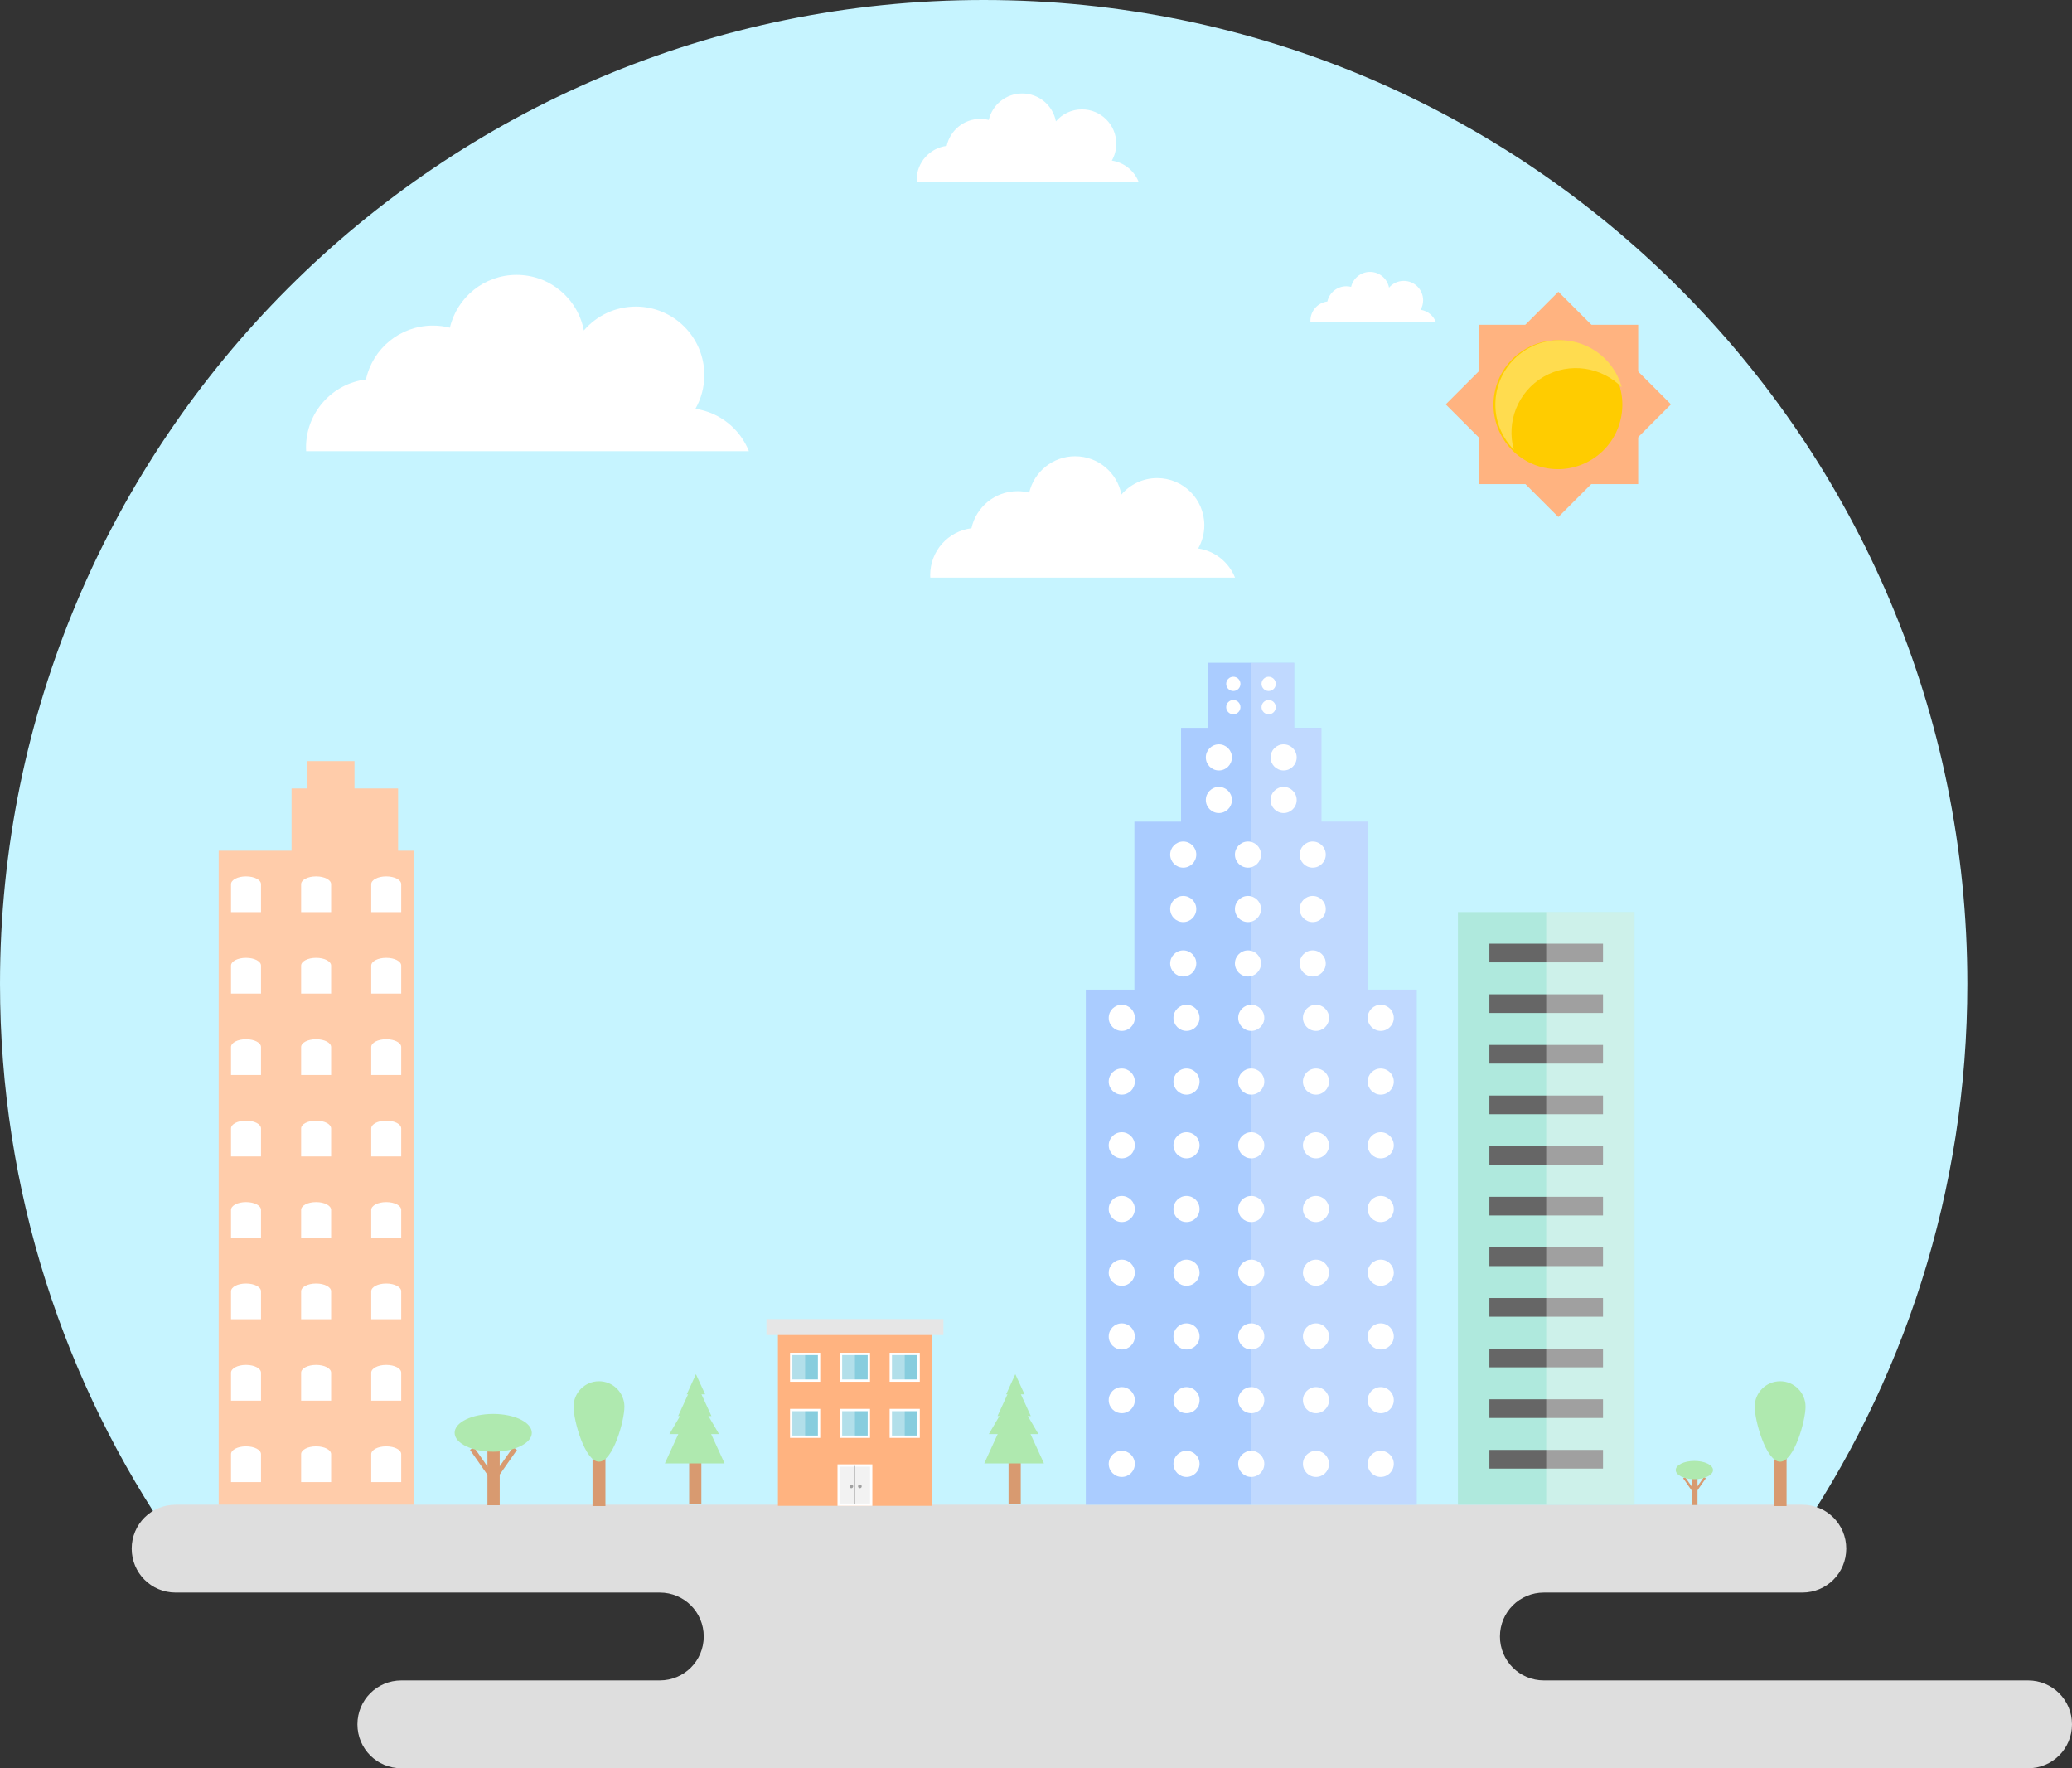 <?xml version="1.0" encoding="UTF-8" standalone="no"?>
<!-- Created with Inkscape (http://www.inkscape.org/) -->

<svg
   xmlns:dc="http://purl.org/dc/elements/1.1/"
   xmlns:cc="http://creativecommons.org/ns#"
   xmlns:rdf="http://www.w3.org/1999/02/22-rdf-syntax-ns#"
   xmlns:svg="http://www.w3.org/2000/svg"
   xmlns="http://www.w3.org/2000/svg"
   xmlns:sodipodi="http://sodipodi.sourceforge.net/DTD/sodipodi-0.dtd"
   xmlns:inkscape="http://www.inkscape.org/namespaces/inkscape"
   width="753.957"
   height="643.375"
   id="svg3010"
   version="1.1"
   inkscape:version="0.48.5 r10040"
   sodipodi:docname="City Landscape.svg">
  <rect width="100%" height="100%" fill="#333333" stroke="none"/>
  <defs
     id="defs3012" />
  <sodipodi:namedview
     id="base"
     pagecolor="#ffffff"
     bordercolor="#666666"
     borderopacity="1.0"
     inkscape:pageopacity="0.0"
     inkscape:pageshadow="2"
     inkscape:zoom="1"
     inkscape:cx="248.8991"
     inkscape:cy="328.78156"
     inkscape:document-units="px"
     inkscape:current-layer="layer1"
     showgrid="false"
     showborder="true"
     inkscape:snap-bbox="true"
     inkscape:bbox-nodes="true"
     inkscape:object-paths="true"
     inkscape:object-nodes="true"
     inkscape:snap-global="true"
     inkscape:window-width="1920"
     inkscape:window-height="1017"
     inkscape:window-x="-8"
     inkscape:window-y="-8"
     inkscape:window-maximized="1"
     fit-margin-top="0"
     fit-margin-left="0"
     fit-margin-right="0"
     fit-margin-bottom="0" />
  <g
     inkscape:label="Layer 1"
     inkscape:groupmode="layer"
     id="layer1"
     transform="translate(100.938,-38.276)">
    <path
       style="fill:#c6f4ff;fill-opacity:1;stroke:none"
       d="m 257,38.276 c -197.684,0 -357.938,160.254 -357.938,357.938 0,75.545 23.39,145.616 63.343,203.374 l 589.191,0 C 591.548,541.83 614.938,471.759 614.938,396.214 614.938,198.53 454.684,38.276 257,38.276 z"
       id="path3887"
       inkscape:connector-curvature="0" />
    <path
       style="fill:#dedede;fill-opacity:1;stroke:none"
       d="m -37.036,585.759 c -8.854,0 -15.982,7.128 -15.982,15.982 0,8.854 7.128,15.982 15.982,15.982 l 94.09,0 48.19,0 33.913,0 c 8.854,0 15.982,7.128 15.982,15.982 0,8.854 -7.128,15.982 -15.982,15.982 l -82.103,0 -11.95,0 c -8.854,0 -15.982,7.128 -15.982,15.982 0,8.854 7.128,15.982 15.982,15.982 l 11.95,0 130.329,0 40.747,0 143.741,0 171.076,0 94.09,0 c 8.854,0 15.982,-7.128 15.982,-15.982 0,-8.854 -7.128,-15.982 -15.982,-15.982 l -94.09,0 -82.103,0 c -8.854,0 -15.982,-7.128 -15.982,-15.982 0,-8.854 7.128,-15.982 15.982,-15.982 l 94.053,0 c 8.854,0 15.982,-7.128 15.982,-15.982 0,-8.854 -7.128,-15.982 -15.982,-15.982 l -11.95,0 -171.076,0 -143.741,0 -122.886,0 -48.19,0 -94.09,0 z"
       id="rect3767"
       inkscape:connector-curvature="0" />
    <g
       id="g4425">
      <path
         inkscape:connector-curvature="0"
         id="path9359"
         d="m 10.953,315.193 0,9.968 -5.8,0 0,22.648 -26.514,0 0,237.95 70.906,0 0,-237.95 -5.624,0 0,-22.648 -15.868,0 0,-9.968 -17.099,0 z"
         style="fill:#ffccaa;fill-opacity:1;stroke:none" />
      <path
         inkscape:export-ydpi="459.41"
         inkscape:export-xdpi="459.41"
         inkscape:export-filename="C:\Users\Brayan\Desktop\City.png"
         inkscape:connector-curvature="0"
         id="path9469"
         d="m -11.471,564.526 c -2.994,0 -5.404,1.266 -5.404,2.838 l 0,10.169 10.913,0 0,-10.169 c 0,-1.572 -2.41,-2.838 -5.404,-2.838 l -0.105,0 z"
         style="fill:#ffffff;fill-opacity:1;stroke:none" />
      <path
         inkscape:export-ydpi="459.41"
         inkscape:export-xdpi="459.41"
         inkscape:export-filename="C:\Users\Brayan\Desktop\City.png"
         inkscape:connector-curvature="0"
         id="path9471"
         d="m 14.039,564.526 c -2.994,0 -5.404,1.266 -5.404,2.838 l 0,10.169 10.913,0 0,-10.169 c 0,-1.572 -2.41,-2.838 -5.404,-2.838 l -0.105,0 z"
         style="fill:#ffffff;fill-opacity:1;stroke:none" />
      <path
         style="fill:#ffffff;fill-opacity:1;stroke:none"
         d="m 39.549,564.526 c -2.994,0 -5.404,1.266 -5.404,2.838 l 0,10.169 10.913,0 0,-10.169 c 0,-1.572 -2.41,-2.838 -5.404,-2.838 l -0.105,0 z"
         id="path9473"
         inkscape:connector-curvature="0"
         inkscape:export-filename="C:\Users\Brayan\Desktop\City.png"
         inkscape:export-xdpi="459.41"
         inkscape:export-ydpi="459.41" />
      <path
         style="fill:#ffffff;fill-opacity:1;stroke:none"
         d="m -11.471,534.902 c -2.994,0 -5.404,1.266 -5.404,2.838 l 0,10.169 10.913,0 0,-10.169 c 0,-1.572 -2.41,-2.838 -5.404,-2.838 l -0.105,0 z"
         id="path9488"
         inkscape:connector-curvature="0"
         inkscape:export-filename="C:\Users\Brayan\Desktop\City.png"
         inkscape:export-xdpi="459.41"
         inkscape:export-ydpi="459.41" />
      <path
         style="fill:#ffffff;fill-opacity:1;stroke:none"
         d="m 14.039,534.902 c -2.994,0 -5.404,1.266 -5.404,2.838 l 0,10.169 10.913,0 0,-10.169 c 0,-1.572 -2.41,-2.838 -5.404,-2.838 l -0.105,0 z"
         id="path9490"
         inkscape:connector-curvature="0"
         inkscape:export-filename="C:\Users\Brayan\Desktop\City.png"
         inkscape:export-xdpi="459.41"
         inkscape:export-ydpi="459.41" />
      <path
         inkscape:export-ydpi="459.41"
         inkscape:export-xdpi="459.41"
         inkscape:export-filename="C:\Users\Brayan\Desktop\City.png"
         inkscape:connector-curvature="0"
         id="path9492"
         d="m 39.549,534.902 c -2.994,0 -5.404,1.266 -5.404,2.838 l 0,10.169 10.913,0 0,-10.169 c 0,-1.572 -2.41,-2.838 -5.404,-2.838 l -0.105,0 z"
         style="fill:#ffffff;fill-opacity:1;stroke:none" />
      <path
         inkscape:export-ydpi="459.41"
         inkscape:export-xdpi="459.41"
         inkscape:export-filename="C:\Users\Brayan\Desktop\City.png"
         inkscape:connector-curvature="0"
         id="path9496"
         d="m -11.471,505.278 c -2.994,0 -5.404,1.266 -5.404,2.838 l 0,10.169 10.913,0 0,-10.169 c 0,-1.572 -2.41,-2.838 -5.404,-2.838 l -0.105,0 z"
         style="fill:#ffffff;fill-opacity:1;stroke:none" />
      <path
         inkscape:export-ydpi="459.41"
         inkscape:export-xdpi="459.41"
         inkscape:export-filename="C:\Users\Brayan\Desktop\City.png"
         inkscape:connector-curvature="0"
         id="path9498"
         d="m 14.039,505.278 c -2.994,0 -5.404,1.266 -5.404,2.838 l 0,10.169 10.913,0 0,-10.169 c 0,-1.572 -2.41,-2.838 -5.404,-2.838 l -0.105,0 z"
         style="fill:#ffffff;fill-opacity:1;stroke:none" />
      <path
         style="fill:#ffffff;fill-opacity:1;stroke:none"
         d="m 39.549,505.278 c -2.994,0 -5.404,1.266 -5.404,2.838 l 0,10.169 10.913,0 0,-10.169 c 0,-1.572 -2.41,-2.838 -5.404,-2.838 l -0.105,0 z"
         id="path9500"
         inkscape:connector-curvature="0"
         inkscape:export-filename="C:\Users\Brayan\Desktop\City.png"
         inkscape:export-xdpi="459.41"
         inkscape:export-ydpi="459.41" />
      <path
         style="fill:#ffffff;fill-opacity:1;stroke:none"
         d="m -11.471,475.654 c -2.994,0 -5.404,1.266 -5.404,2.838 l 0,10.169 10.913,0 0,-10.169 c 0,-1.572 -2.41,-2.838 -5.404,-2.838 l -0.105,0 z"
         id="path9504"
         inkscape:connector-curvature="0"
         inkscape:export-filename="C:\Users\Brayan\Desktop\City.png"
         inkscape:export-xdpi="459.41"
         inkscape:export-ydpi="459.41" />
      <path
         style="fill:#ffffff;fill-opacity:1;stroke:none"
         d="m 14.039,475.654 c -2.994,0 -5.404,1.266 -5.404,2.838 l 0,10.169 10.913,0 0,-10.169 c 0,-1.572 -2.41,-2.838 -5.404,-2.838 l -0.105,0 z"
         id="path9506"
         inkscape:connector-curvature="0"
         inkscape:export-filename="C:\Users\Brayan\Desktop\City.png"
         inkscape:export-xdpi="459.41"
         inkscape:export-ydpi="459.41" />
      <path
         inkscape:export-ydpi="459.41"
         inkscape:export-xdpi="459.41"
         inkscape:export-filename="C:\Users\Brayan\Desktop\City.png"
         inkscape:connector-curvature="0"
         id="path9508"
         d="m 39.549,475.654 c -2.994,0 -5.404,1.266 -5.404,2.838 l 0,10.169 10.913,0 0,-10.169 c 0,-1.572 -2.41,-2.838 -5.404,-2.838 l -0.105,0 z"
         style="fill:#ffffff;fill-opacity:1;stroke:none" />
      <path
         inkscape:export-ydpi="459.41"
         inkscape:export-xdpi="459.41"
         inkscape:export-filename="C:\Users\Brayan\Desktop\City.png"
         inkscape:connector-curvature="0"
         id="path9512"
         d="m -11.471,446.03 c -2.994,0 -5.404,1.266 -5.404,2.838 l 0,10.169 10.913,0 0,-10.169 c 0,-1.572 -2.41,-2.838 -5.404,-2.838 l -0.105,0 z"
         style="fill:#ffffff;fill-opacity:1;stroke:none" />
      <path
         inkscape:export-ydpi="459.41"
         inkscape:export-xdpi="459.41"
         inkscape:export-filename="C:\Users\Brayan\Desktop\City.png"
         inkscape:connector-curvature="0"
         id="path9514"
         d="m 14.039,446.03 c -2.994,0 -5.404,1.266 -5.404,2.838 l 0,10.169 10.913,0 0,-10.169 c 0,-1.572 -2.41,-2.838 -5.404,-2.838 l -0.105,0 z"
         style="fill:#ffffff;fill-opacity:1;stroke:none" />
      <path
         style="fill:#ffffff;fill-opacity:1;stroke:none"
         d="m 39.549,446.03 c -2.994,0 -5.404,1.266 -5.404,2.838 l 0,10.169 10.913,0 0,-10.169 c 0,-1.572 -2.41,-2.838 -5.404,-2.838 l -0.105,0 z"
         id="path9516"
         inkscape:connector-curvature="0"
         inkscape:export-filename="C:\Users\Brayan\Desktop\City.png"
         inkscape:export-xdpi="459.41"
         inkscape:export-ydpi="459.41" />
      <path
         style="fill:#ffffff;fill-opacity:1;stroke:none"
         d="m -11.471,416.406 c -2.994,0 -5.404,1.266 -5.404,2.838 l 0,10.169 10.913,0 0,-10.169 c 0,-1.572 -2.41,-2.838 -5.404,-2.838 l -0.105,0 z"
         id="path9520"
         inkscape:connector-curvature="0"
         inkscape:export-filename="C:\Users\Brayan\Desktop\City.png"
         inkscape:export-xdpi="459.41"
         inkscape:export-ydpi="459.41" />
      <path
         style="fill:#ffffff;fill-opacity:1;stroke:none"
         d="m 14.039,416.406 c -2.994,0 -5.404,1.266 -5.404,2.838 l 0,10.169 10.913,0 0,-10.169 c 0,-1.572 -2.41,-2.838 -5.404,-2.838 l -0.105,0 z"
         id="path9522"
         inkscape:connector-curvature="0"
         inkscape:export-filename="C:\Users\Brayan\Desktop\City.png"
         inkscape:export-xdpi="459.41"
         inkscape:export-ydpi="459.41" />
      <path
         inkscape:export-ydpi="459.41"
         inkscape:export-xdpi="459.41"
         inkscape:export-filename="C:\Users\Brayan\Desktop\City.png"
         inkscape:connector-curvature="0"
         id="path9524"
         d="m 39.549,416.406 c -2.994,0 -5.404,1.266 -5.404,2.838 l 0,10.169 10.913,0 0,-10.169 c 0,-1.572 -2.41,-2.838 -5.404,-2.838 l -0.105,0 z"
         style="fill:#ffffff;fill-opacity:1;stroke:none" />
      <path
         inkscape:export-ydpi="459.41"
         inkscape:export-xdpi="459.41"
         inkscape:export-filename="C:\Users\Brayan\Desktop\City.png"
         inkscape:connector-curvature="0"
         id="path9528"
         d="m -11.471,386.782 c -2.994,0 -5.404,1.266 -5.404,2.838 l 0,10.169 10.913,0 0,-10.169 c 0,-1.572 -2.41,-2.838 -5.404,-2.838 l -0.105,0 z"
         style="fill:#ffffff;fill-opacity:1;stroke:none" />
      <path
         inkscape:export-ydpi="459.41"
         inkscape:export-xdpi="459.41"
         inkscape:export-filename="C:\Users\Brayan\Desktop\City.png"
         inkscape:connector-curvature="0"
         id="path9530"
         d="m 14.039,386.782 c -2.994,0 -5.404,1.266 -5.404,2.838 l 0,10.169 10.913,0 0,-10.169 c 0,-1.572 -2.41,-2.838 -5.404,-2.838 l -0.105,0 z"
         style="fill:#ffffff;fill-opacity:1;stroke:none" />
      <path
         style="fill:#ffffff;fill-opacity:1;stroke:none"
         d="m 39.549,386.782 c -2.994,0 -5.404,1.266 -5.404,2.838 l 0,10.169 10.913,0 0,-10.169 c 0,-1.572 -2.41,-2.838 -5.404,-2.838 l -0.105,0 z"
         id="path9532"
         inkscape:connector-curvature="0"
         inkscape:export-filename="C:\Users\Brayan\Desktop\City.png"
         inkscape:export-xdpi="459.41"
         inkscape:export-ydpi="459.41" />
      <path
         style="fill:#ffffff;fill-opacity:1;stroke:none"
         d="m -11.471,357.158 c -2.994,0 -5.404,1.266 -5.404,2.838 l 0,10.169 10.913,0 0,-10.169 c 0,-1.572 -2.41,-2.838 -5.404,-2.838 l -0.105,0 z"
         id="path9536"
         inkscape:connector-curvature="0"
         inkscape:export-filename="C:\Users\Brayan\Desktop\City.png"
         inkscape:export-xdpi="459.41"
         inkscape:export-ydpi="459.41" />
      <path
         style="fill:#ffffff;fill-opacity:1;stroke:none"
         d="m 14.039,357.158 c -2.994,0 -5.404,1.266 -5.404,2.838 l 0,10.169 10.913,0 0,-10.169 c 0,-1.572 -2.41,-2.838 -5.404,-2.838 l -0.105,0 z"
         id="path9538"
         inkscape:connector-curvature="0"
         inkscape:export-filename="C:\Users\Brayan\Desktop\City.png"
         inkscape:export-xdpi="459.41"
         inkscape:export-ydpi="459.41" />
      <path
         inkscape:export-ydpi="459.41"
         inkscape:export-xdpi="459.41"
         inkscape:export-filename="C:\Users\Brayan\Desktop\City.png"
         inkscape:connector-curvature="0"
         id="path9540"
         d="m 39.549,357.158 c -2.994,0 -5.404,1.266 -5.404,2.838 l 0,10.169 10.913,0 0,-10.169 c 0,-1.572 -2.41,-2.838 -5.404,-2.838 l -0.105,0 z"
         style="fill:#ffffff;fill-opacity:1;stroke:none" />
    </g>
    <path
       style="fill:#ffffff;fill-opacity:1;stroke:none"
       d="m 87.041,138.284 c -11.807,0 -21.7,8.205 -24.275,19.227 -1.978,-0.505 -4.053,-0.764 -6.188,-0.764 -11.936,0 -21.906,8.384 -24.347,19.587 -12.294,1.534 -21.809,12.012 -21.809,24.722 0,0.465 0.018,0.926 0.043,1.385 l 161.113,0 c -3.232,-8.099 -10.584,-14.103 -19.472,-15.419 2.058,-3.626 3.245,-7.807 3.245,-12.275 0,-13.765 -11.159,-24.924 -24.924,-24.924 -7.569,0 -14.338,3.372 -18.91,8.698 -2.19,-11.529 -12.311,-20.236 -24.477,-20.236 z"
       id="path3814"
       inkscape:connector-curvature="0" />
    <path
       inkscape:connector-curvature="0"
       id="path3974"
       d="m 271.016,72.284 c -5.918,0 -10.877,4.112 -12.167,9.637 -0.991,-0.253 -2.031,-0.383 -3.101,-0.383 -5.982,0 -10.98,4.202 -12.203,9.818 -6.162,0.769 -10.931,6.021 -10.931,12.391 0,0.233 0.009,0.464 0.022,0.694 l 80.753,0 c -1.62,-4.06 -5.305,-7.069 -9.76,-7.728 1.032,-1.817 1.627,-3.913 1.627,-6.152 0,-6.899 -5.593,-12.493 -12.493,-12.493 -3.794,0 -7.187,1.69 -9.478,4.359 -1.098,-5.778 -6.171,-10.143 -12.268,-10.143 z"
       style="fill:#ffffff;fill-opacity:1;stroke:none" />
    <path
       style="fill:#ffffff;fill-opacity:1;stroke:none"
       d="m 290.275,204.284 c -8.126,0 -14.935,5.647 -16.708,13.233 -1.361,-0.348 -2.789,-0.526 -4.259,-0.526 -8.215,0 -15.077,5.77 -16.757,13.481 -8.462,1.055 -15.01,8.268 -15.01,17.015 0,0.32 0.012,0.637 0.03,0.953 l 110.888,0 c -2.225,-5.574 -7.285,-9.707 -13.402,-10.612 1.417,-2.496 2.234,-5.373 2.234,-8.448 0,-9.474 -7.68,-17.154 -17.154,-17.154 -5.209,0 -9.869,2.321 -13.015,5.986 -1.507,-7.935 -8.473,-13.928 -16.847,-13.928 z"
       id="path3976"
       inkscape:connector-curvature="0" />
    <path
       inkscape:connector-curvature="0"
       id="path3978"
       d="m 397.575,137.202 c -3.341,0 -6.141,2.322 -6.87,5.441 -0.56,-0.143 -1.147,-0.216 -1.751,-0.216 -3.378,0 -6.2,2.373 -6.89,5.543 -3.479,0.434 -6.172,3.4 -6.172,6.997 0,0.132 0.005,0.262 0.012,0.392 l 45.596,0 c -0.915,-2.292 -2.995,-3.991 -5.511,-4.364 0.583,-1.026 0.918,-2.209 0.918,-3.474 0,-3.896 -3.158,-7.054 -7.054,-7.054 -2.142,0 -4.058,0.954 -5.351,2.461 -0.62,-3.263 -3.484,-5.727 -6.927,-5.727 z"
       style="fill:#ffffff;fill-opacity:1;stroke:none" />
    <g
       id="g5159"
       transform="translate(-351.708,328.324)">
      <rect
         y="190.258"
         x="533.842"
         height="67.579"
         width="56.034"
         id="rect4116"
         style="fill:#ffb380;fill-opacity:1;stroke:none" />
      <rect
         style="fill:#e6e6e6;fill-opacity:1;stroke:none"
         id="rect4118"
         width="64.397"
         height="5.825"
         x="529.661"
         y="189.88" />
      <rect
         style="fill:#f2f2f2;fill-opacity:1;stroke:#ffffff;stroke-width:0.845;stroke-miterlimit:4;stroke-opacity:1;stroke-dasharray:none"
         id="rect4122"
         width="11.833"
         height="14.27"
         x="555.943"
         y="243.164" />
      <rect
         y="243.318"
         x="561.772"
         height="13.984"
         width="0.174"
         id="rect4124"
         style="fill:#a1a1a1;fill-opacity:1;stroke:none" />
      <path
         transform="matrix(0.282,0,0,0.282,400.247,46.354)"
         d="m 581.86,724.795 c 0,1.318 -1.068,2.386 -2.386,2.386 -1.318,0 -2.386,-1.068 -2.386,-2.386 0,-1.318 1.068,-2.386 2.386,-2.386 1.318,0 2.386,1.068 2.386,2.386 z"
         sodipodi:ry="2.3864853"
         sodipodi:rx="2.3864853"
         sodipodi:cy="724.79498"
         sodipodi:cx="579.474"
         id="path4126"
         style="fill:#a1a1a1;fill-opacity:1;stroke:none"
         sodipodi:type="arc" />
      <path
         sodipodi:type="arc"
         style="fill:#a1a1a1;fill-opacity:1;stroke:none"
         id="path4128"
         sodipodi:cx="579.474"
         sodipodi:cy="724.79498"
         sodipodi:rx="2.3864853"
         sodipodi:ry="2.3864853"
         d="m 581.86,724.795 c 0,1.318 -1.068,2.386 -2.386,2.386 -1.318,0 -2.386,-1.068 -2.386,-2.386 0,-1.318 1.068,-2.386 2.386,-2.386 1.318,0 2.386,1.068 2.386,2.386 z"
         transform="matrix(0.282,0,0,0.282,397.136,46.354)" />
      <rect
         style="fill:#87cdde;fill-opacity:1;stroke:#ffffff;stroke-width:0.845;stroke-miterlimit:4;stroke-dasharray:none"
         id="rect4175"
         width="10.137"
         height="9.714"
         x="538.672"
         y="202.569" />
      <path
         id="rect4190"
         d="m 538.672,202.573 0,9.714 5.068,0 0,-9.714 -5.068,0 z"
         style="fill:#ffffff;fill-opacity:0.362;stroke:none"
         inkscape:connector-curvature="0" />
      <rect
         y="202.569"
         x="556.791"
         height="9.714"
         width="10.137"
         id="rect4205"
         style="fill:#87cdde;fill-opacity:1;stroke:#ffffff;stroke-width:0.845;stroke-miterlimit:4;stroke-dasharray:none" />
      <path
         inkscape:connector-curvature="0"
         style="fill:#ffffff;fill-opacity:0.362;stroke:none"
         d="m 556.791,202.573 0,9.714 5.068,0 0,-9.714 -5.068,0 z"
         id="path4207" />
      <rect
         style="fill:#87cdde;fill-opacity:1;stroke:#ffffff;stroke-width:0.845;stroke-miterlimit:4;stroke-dasharray:none"
         id="rect4211"
         width="10.137"
         height="9.714"
         x="574.909"
         y="202.569" />
      <path
         id="path4213"
         d="m 574.909,202.573 0,9.714 5.068,0 0,-9.714 -5.068,0 z"
         style="fill:#ffffff;fill-opacity:0.362;stroke:none"
         inkscape:connector-curvature="0" />
      <rect
         y="222.977"
         x="538.672"
         height="9.714"
         width="10.137"
         id="rect4217"
         style="fill:#87cdde;fill-opacity:1;stroke:#ffffff;stroke-width:0.845;stroke-miterlimit:4;stroke-dasharray:none" />
      <path
         inkscape:connector-curvature="0"
         style="fill:#ffffff;fill-opacity:0.362;stroke:none"
         d="m 538.672,222.981 0,9.714 5.068,0 0,-9.714 -5.068,0 z"
         id="path4219" />
      <rect
         style="fill:#87cdde;fill-opacity:1;stroke:#ffffff;stroke-width:0.845;stroke-miterlimit:4;stroke-dasharray:none"
         id="rect4223"
         width="10.137"
         height="9.714"
         x="556.791"
         y="222.977" />
      <path
         id="path4225"
         d="m 556.791,222.981 0,9.714 5.068,0 0,-9.714 -5.068,0 z"
         style="fill:#ffffff;fill-opacity:0.362;stroke:none"
         inkscape:connector-curvature="0" />
      <rect
         y="222.977"
         x="574.909"
         height="9.714"
         width="10.137"
         id="rect4229"
         style="fill:#87cdde;fill-opacity:1;stroke:#ffffff;stroke-width:0.845;stroke-miterlimit:4;stroke-dasharray:none" />
      <path
         inkscape:connector-curvature="0"
         style="fill:#ffffff;fill-opacity:0.362;stroke:none"
         d="m 574.909,222.981 0,9.714 5.068,0 0,-9.714 -5.068,0 z"
         id="path4231" />
    </g>
    <g
       transform="translate(-39.83,114.21)"
       id="g9766">
      <path
         style="fill:#aaccff;fill-opacity:1;stroke:none"
         d="m 378.551,165.206 0,23.681 -9.9,0 0,34.13 -16.973,0 0,61.128 -17.679,0 0,187.404 120.391,0 0,-187.404 -17.679,0 0,-61.128 -16.973,0 0,-34.13 -9.9,0 0,-23.681 -31.286,0 z"
         id="path7402"
         inkscape:connector-curvature="0"
         inkscape:export-filename="C:\Users\Brayan\Desktop\City.png"
         inkscape:export-xdpi="459.41"
         inkscape:export-ydpi="459.41" />
      <g
         id="g9692">
        <g
           id="g7666"
           transform="translate(36.377,-2.7929688e-5)"
           style="fill:#ffffff">
          <path
             style="fill:#ffffff;fill-opacity:1;stroke:none"
             d="m 315.45,456.688 c 0,2.623 -2.127,4.75 -4.75,4.75 -2.623,0 -4.75,-2.127 -4.75,-4.75 0,-2.623 2.127,-4.75 4.75,-4.75 2.623,0 4.75,2.127 4.75,4.75 z"
             id="path7656"
             inkscape:connector-curvature="0" />
          <path
             style="fill:#ffffff;fill-opacity:1;stroke:none"
             d="m 339.008,456.688 c 0,2.623 -2.127,4.75 -4.75,4.75 -2.623,0 -4.75,-2.127 -4.75,-4.75 0,-2.623 2.127,-4.75 4.75,-4.75 2.623,0 4.75,2.127 4.75,4.75 z"
             id="path7658"
             inkscape:connector-curvature="0" />
          <path
             style="fill:#ffffff;fill-opacity:1;stroke:none"
             d="m 362.567,456.688 c 0,2.623 -2.127,4.75 -4.75,4.75 -2.623,0 -4.75,-2.127 -4.75,-4.75 0,-2.623 2.127,-4.75 4.75,-4.75 2.623,0 4.75,2.127 4.75,4.75 z"
             id="path7660"
             inkscape:connector-curvature="0" />
          <path
             style="fill:#ffffff;fill-opacity:1;stroke:none"
             d="m 386.125,456.688 c 0,2.623 -2.127,4.75 -4.75,4.75 -2.623,0 -4.75,-2.127 -4.75,-4.75 0,-2.623 2.127,-4.75 4.75,-4.75 2.623,0 4.75,2.127 4.75,4.75 z"
             id="path7662"
             inkscape:connector-curvature="0" />
          <path
             inkscape:connector-curvature="0"
             id="path7664"
             d="m 409.684,456.688 c 0,2.623 -2.127,4.75 -4.75,4.75 -2.623,0 -4.75,-2.127 -4.75,-4.75 0,-2.623 2.127,-4.75 4.75,-4.75 2.623,0 4.75,2.127 4.75,4.75 z"
             style="fill:#ffffff;fill-opacity:1;stroke:none" />
        </g>
        <g
           transform="translate(36.377,-23.183)"
           id="g7673"
           style="fill:#ffffff">
          <path
             inkscape:connector-curvature="0"
             id="path7675"
             d="m 315.45,456.688 c 0,2.623 -2.127,4.75 -4.75,4.75 -2.623,0 -4.75,-2.127 -4.75,-4.75 0,-2.623 2.127,-4.75 4.75,-4.75 2.623,0 4.75,2.127 4.75,4.75 z"
             style="fill:#ffffff;fill-opacity:1;stroke:none" />
          <path
             inkscape:connector-curvature="0"
             id="path7677"
             d="m 339.008,456.688 c 0,2.623 -2.127,4.75 -4.75,4.75 -2.623,0 -4.75,-2.127 -4.75,-4.75 0,-2.623 2.127,-4.75 4.75,-4.75 2.623,0 4.75,2.127 4.75,4.75 z"
             style="fill:#ffffff;fill-opacity:1;stroke:none" />
          <path
             inkscape:connector-curvature="0"
             id="path7679"
             d="m 362.567,456.688 c 0,2.623 -2.127,4.75 -4.75,4.75 -2.623,0 -4.75,-2.127 -4.75,-4.75 0,-2.623 2.127,-4.75 4.75,-4.75 2.623,0 4.75,2.127 4.75,4.75 z"
             style="fill:#ffffff;fill-opacity:1;stroke:none" />
          <path
             inkscape:connector-curvature="0"
             id="path7681"
             d="m 386.125,456.688 c 0,2.623 -2.127,4.75 -4.75,4.75 -2.623,0 -4.75,-2.127 -4.75,-4.75 0,-2.623 2.127,-4.75 4.75,-4.75 2.623,0 4.75,2.127 4.75,4.75 z"
             style="fill:#ffffff;fill-opacity:1;stroke:none" />
          <path
             style="fill:#ffffff;fill-opacity:1;stroke:none"
             d="m 409.684,456.688 c 0,2.623 -2.127,4.75 -4.75,4.75 -2.623,0 -4.75,-2.127 -4.75,-4.75 0,-2.623 2.127,-4.75 4.75,-4.75 2.623,0 4.75,2.127 4.75,4.75 z"
             id="path7683"
             inkscape:connector-curvature="0" />
        </g>
        <g
           id="g7685"
           transform="translate(36.377,-46.366)"
           style="fill:#ffffff">
          <path
             style="fill:#ffffff;fill-opacity:1;stroke:none"
             d="m 315.45,456.688 c 0,2.623 -2.127,4.75 -4.75,4.75 -2.623,0 -4.75,-2.127 -4.75,-4.75 0,-2.623 2.127,-4.75 4.75,-4.75 2.623,0 4.75,2.127 4.75,4.75 z"
             id="path7687"
             inkscape:connector-curvature="0" />
          <path
             style="fill:#ffffff;fill-opacity:1;stroke:none"
             d="m 339.008,456.688 c 0,2.623 -2.127,4.75 -4.75,4.75 -2.623,0 -4.75,-2.127 -4.75,-4.75 0,-2.623 2.127,-4.75 4.75,-4.75 2.623,0 4.75,2.127 4.75,4.75 z"
             id="path7689"
             inkscape:connector-curvature="0" />
          <path
             style="fill:#ffffff;fill-opacity:1;stroke:none"
             d="m 362.567,456.688 c 0,2.623 -2.127,4.75 -4.75,4.75 -2.623,0 -4.75,-2.127 -4.75,-4.75 0,-2.623 2.127,-4.75 4.75,-4.75 2.623,0 4.75,2.127 4.75,4.75 z"
             id="path7691"
             inkscape:connector-curvature="0" />
          <path
             style="fill:#ffffff;fill-opacity:1;stroke:none"
             d="m 386.125,456.688 c 0,2.623 -2.127,4.75 -4.75,4.75 -2.623,0 -4.75,-2.127 -4.75,-4.75 0,-2.623 2.127,-4.75 4.75,-4.75 2.623,0 4.75,2.127 4.75,4.75 z"
             id="path7693"
             inkscape:connector-curvature="0" />
          <path
             inkscape:connector-curvature="0"
             id="path7695"
             d="m 409.684,456.688 c 0,2.623 -2.127,4.75 -4.75,4.75 -2.623,0 -4.75,-2.127 -4.75,-4.75 0,-2.623 2.127,-4.75 4.75,-4.75 2.623,0 4.75,2.127 4.75,4.75 z"
             style="fill:#ffffff;fill-opacity:1;stroke:none" />
        </g>
        <g
           transform="translate(36.377,-69.549)"
           id="g7697"
           style="fill:#ffffff">
          <path
             inkscape:connector-curvature="0"
             id="path7699"
             d="m 315.45,456.688 c 0,2.623 -2.127,4.75 -4.75,4.75 -2.623,0 -4.75,-2.127 -4.75,-4.75 0,-2.623 2.127,-4.75 4.75,-4.75 2.623,0 4.75,2.127 4.75,4.75 z"
             style="fill:#ffffff;fill-opacity:1;stroke:none" />
          <path
             inkscape:connector-curvature="0"
             id="path7701"
             d="m 339.008,456.688 c 0,2.623 -2.127,4.75 -4.75,4.75 -2.623,0 -4.75,-2.127 -4.75,-4.75 0,-2.623 2.127,-4.75 4.75,-4.75 2.623,0 4.75,2.127 4.75,4.75 z"
             style="fill:#ffffff;fill-opacity:1;stroke:none" />
          <path
             inkscape:connector-curvature="0"
             id="path7703"
             d="m 362.567,456.688 c 0,2.623 -2.127,4.75 -4.75,4.75 -2.623,0 -4.75,-2.127 -4.75,-4.75 0,-2.623 2.127,-4.75 4.75,-4.75 2.623,0 4.75,2.127 4.75,4.75 z"
             style="fill:#ffffff;fill-opacity:1;stroke:none" />
          <path
             inkscape:connector-curvature="0"
             id="path7705"
             d="m 386.125,456.688 c 0,2.623 -2.127,4.75 -4.75,4.75 -2.623,0 -4.75,-2.127 -4.75,-4.75 0,-2.623 2.127,-4.75 4.75,-4.75 2.623,0 4.75,2.127 4.75,4.75 z"
             style="fill:#ffffff;fill-opacity:1;stroke:none" />
          <path
             style="fill:#ffffff;fill-opacity:1;stroke:none"
             d="m 409.684,456.688 c 0,2.623 -2.127,4.75 -4.75,4.75 -2.623,0 -4.75,-2.127 -4.75,-4.75 0,-2.623 2.127,-4.75 4.75,-4.75 2.623,0 4.75,2.127 4.75,4.75 z"
             id="path7707"
             inkscape:connector-curvature="0" />
        </g>
        <g
           id="g7709"
           transform="translate(36.377,-92.732)"
           style="fill:#ffffff">
          <path
             style="fill:#ffffff;fill-opacity:1;stroke:none"
             d="m 315.45,456.688 c 0,2.623 -2.127,4.75 -4.75,4.75 -2.623,0 -4.75,-2.127 -4.75,-4.75 0,-2.623 2.127,-4.75 4.75,-4.75 2.623,0 4.75,2.127 4.75,4.75 z"
             id="path7711"
             inkscape:connector-curvature="0" />
          <path
             style="fill:#ffffff;fill-opacity:1;stroke:none"
             d="m 339.008,456.688 c 0,2.623 -2.127,4.75 -4.75,4.75 -2.623,0 -4.75,-2.127 -4.75,-4.75 0,-2.623 2.127,-4.75 4.75,-4.75 2.623,0 4.75,2.127 4.75,4.75 z"
             id="path7713"
             inkscape:connector-curvature="0" />
          <path
             style="fill:#ffffff;fill-opacity:1;stroke:none"
             d="m 362.567,456.688 c 0,2.623 -2.127,4.75 -4.75,4.75 -2.623,0 -4.75,-2.127 -4.75,-4.75 0,-2.623 2.127,-4.75 4.75,-4.75 2.623,0 4.75,2.127 4.75,4.75 z"
             id="path7715"
             inkscape:connector-curvature="0" />
          <path
             style="fill:#ffffff;fill-opacity:1;stroke:none"
             d="m 386.125,456.688 c 0,2.623 -2.127,4.75 -4.75,4.75 -2.623,0 -4.75,-2.127 -4.75,-4.75 0,-2.623 2.127,-4.75 4.75,-4.75 2.623,0 4.75,2.127 4.75,4.75 z"
             id="path7717"
             inkscape:connector-curvature="0" />
          <path
             inkscape:connector-curvature="0"
             id="path7719"
             d="m 409.684,456.688 c 0,2.623 -2.127,4.75 -4.75,4.75 -2.623,0 -4.75,-2.127 -4.75,-4.75 0,-2.623 2.127,-4.75 4.75,-4.75 2.623,0 4.75,2.127 4.75,4.75 z"
             style="fill:#ffffff;fill-opacity:1;stroke:none" />
        </g>
        <g
           transform="translate(36.377,-115.915)"
           id="g7721"
           style="fill:#ffffff">
          <path
             inkscape:connector-curvature="0"
             id="path7723"
             d="m 315.45,456.688 c 0,2.623 -2.127,4.75 -4.75,4.75 -2.623,0 -4.75,-2.127 -4.75,-4.75 0,-2.623 2.127,-4.75 4.75,-4.75 2.623,0 4.75,2.127 4.75,4.75 z"
             style="fill:#ffffff;fill-opacity:1;stroke:none" />
          <path
             inkscape:connector-curvature="0"
             id="path7725"
             d="m 339.008,456.688 c 0,2.623 -2.127,4.75 -4.75,4.75 -2.623,0 -4.75,-2.127 -4.75,-4.75 0,-2.623 2.127,-4.75 4.75,-4.75 2.623,0 4.75,2.127 4.75,4.75 z"
             style="fill:#ffffff;fill-opacity:1;stroke:none" />
          <path
             inkscape:connector-curvature="0"
             id="path7727"
             d="m 362.567,456.688 c 0,2.623 -2.127,4.75 -4.75,4.75 -2.623,0 -4.75,-2.127 -4.75,-4.75 0,-2.623 2.127,-4.75 4.75,-4.75 2.623,0 4.75,2.127 4.75,4.75 z"
             style="fill:#ffffff;fill-opacity:1;stroke:none" />
          <path
             inkscape:connector-curvature="0"
             id="path7729"
             d="m 386.125,456.688 c 0,2.623 -2.127,4.75 -4.75,4.75 -2.623,0 -4.75,-2.127 -4.75,-4.75 0,-2.623 2.127,-4.75 4.75,-4.75 2.623,0 4.75,2.127 4.75,4.75 z"
             style="fill:#ffffff;fill-opacity:1;stroke:none" />
          <path
             style="fill:#ffffff;fill-opacity:1;stroke:none"
             d="m 409.684,456.688 c 0,2.623 -2.127,4.75 -4.75,4.75 -2.623,0 -4.75,-2.127 -4.75,-4.75 0,-2.623 2.127,-4.75 4.75,-4.75 2.623,0 4.75,2.127 4.75,4.75 z"
             id="path7731"
             inkscape:connector-curvature="0" />
        </g>
        <g
           id="g7733"
           transform="translate(36.377,-139.098)"
           style="fill:#ffffff">
          <path
             style="fill:#ffffff;fill-opacity:1;stroke:none"
             d="m 315.45,456.688 c 0,2.623 -2.127,4.75 -4.75,4.75 -2.623,0 -4.75,-2.127 -4.75,-4.75 0,-2.623 2.127,-4.75 4.75,-4.75 2.623,0 4.75,2.127 4.75,4.75 z"
             id="path7735"
             inkscape:connector-curvature="0" />
          <path
             style="fill:#ffffff;fill-opacity:1;stroke:none"
             d="m 339.008,456.688 c 0,2.623 -2.127,4.75 -4.75,4.75 -2.623,0 -4.75,-2.127 -4.75,-4.75 0,-2.623 2.127,-4.75 4.75,-4.75 2.623,0 4.75,2.127 4.75,4.75 z"
             id="path7737"
             inkscape:connector-curvature="0" />
          <path
             style="fill:#ffffff;fill-opacity:1;stroke:none"
             d="m 362.567,456.688 c 0,2.623 -2.127,4.75 -4.75,4.75 -2.623,0 -4.75,-2.127 -4.75,-4.75 0,-2.623 2.127,-4.75 4.75,-4.75 2.623,0 4.75,2.127 4.75,4.75 z"
             id="path7739"
             inkscape:connector-curvature="0" />
          <path
             style="fill:#ffffff;fill-opacity:1;stroke:none"
             d="m 386.125,456.688 c 0,2.623 -2.127,4.75 -4.75,4.75 -2.623,0 -4.75,-2.127 -4.75,-4.75 0,-2.623 2.127,-4.75 4.75,-4.75 2.623,0 4.75,2.127 4.75,4.75 z"
             id="path7741"
             inkscape:connector-curvature="0" />
          <path
             inkscape:connector-curvature="0"
             id="path7743"
             d="m 409.684,456.688 c 0,2.623 -2.127,4.75 -4.75,4.75 -2.623,0 -4.75,-2.127 -4.75,-4.75 0,-2.623 2.127,-4.75 4.75,-4.75 2.623,0 4.75,2.127 4.75,4.75 z"
             style="fill:#ffffff;fill-opacity:1;stroke:none" />
        </g>
        <g
           transform="translate(36.377,-162.281)"
           id="g7745"
           style="fill:#ffffff">
          <path
             inkscape:connector-curvature="0"
             id="path7747"
             d="m 315.45,456.688 c 0,2.623 -2.127,4.75 -4.75,4.75 -2.623,0 -4.75,-2.127 -4.75,-4.75 0,-2.623 2.127,-4.75 4.75,-4.75 2.623,0 4.75,2.127 4.75,4.75 z"
             style="fill:#ffffff;fill-opacity:1;stroke:none" />
          <path
             inkscape:connector-curvature="0"
             id="path7749"
             d="m 339.008,456.688 c 0,2.623 -2.127,4.75 -4.75,4.75 -2.623,0 -4.75,-2.127 -4.75,-4.75 0,-2.623 2.127,-4.75 4.75,-4.75 2.623,0 4.75,2.127 4.75,4.75 z"
             style="fill:#ffffff;fill-opacity:1;stroke:none" />
          <path
             inkscape:connector-curvature="0"
             id="path7751"
             d="m 362.567,456.688 c 0,2.623 -2.127,4.75 -4.75,4.75 -2.623,0 -4.75,-2.127 -4.75,-4.75 0,-2.623 2.127,-4.75 4.75,-4.75 2.623,0 4.75,2.127 4.75,4.75 z"
             style="fill:#ffffff;fill-opacity:1;stroke:none" />
          <path
             inkscape:connector-curvature="0"
             id="path7753"
             d="m 386.125,456.688 c 0,2.623 -2.127,4.75 -4.75,4.75 -2.623,0 -4.75,-2.127 -4.75,-4.75 0,-2.623 2.127,-4.75 4.75,-4.75 2.623,0 4.75,2.127 4.75,4.75 z"
             style="fill:#ffffff;fill-opacity:1;stroke:none" />
          <path
             style="fill:#ffffff;fill-opacity:1;stroke:none"
             d="m 409.684,456.688 c 0,2.623 -2.127,4.75 -4.75,4.75 -2.623,0 -4.75,-2.127 -4.75,-4.75 0,-2.623 2.127,-4.75 4.75,-4.75 2.623,0 4.75,2.127 4.75,4.75 z"
             id="path7755"
             inkscape:connector-curvature="0" />
        </g>
        <g
           id="g7796"
           transform="translate(36.197,-2.9492187e-6)"
           style="fill:#ffffff">
          <path
             style="fill:#ffffff;fill-opacity:1;stroke:none"
             d="m 337.998,274.608 c 0,2.623 -2.127,4.75 -4.75,4.75 -2.623,0 -4.75,-2.127 -4.75,-4.75 0,-2.623 2.127,-4.75 4.75,-4.75 2.623,0 4.75,2.127 4.75,4.75 z"
             id="path7763"
             inkscape:connector-curvature="0" />
          <path
             style="fill:#ffffff;fill-opacity:1;stroke:none"
             d="m 361.556,274.608 c 0,2.623 -2.127,4.75 -4.75,4.75 -2.623,0 -4.75,-2.127 -4.75,-4.75 0,-2.623 2.127,-4.75 4.75,-4.75 2.623,0 4.75,2.127 4.75,4.75 z"
             id="path7765"
             inkscape:connector-curvature="0" />
          <path
             inkscape:connector-curvature="0"
             id="path7767"
             d="m 385.115,274.608 c 0,2.623 -2.127,4.75 -4.75,4.75 -2.623,0 -4.75,-2.127 -4.75,-4.75 0,-2.623 2.127,-4.75 4.75,-4.75 2.623,0 4.75,2.127 4.75,4.75 z"
             style="fill:#ffffff;fill-opacity:1;stroke:none" />
        </g>
        <g
           id="g7791"
           transform="translate(36.197,-1.414)"
           style="fill:#ffffff">
          <path
             inkscape:connector-curvature="0"
             id="path7774"
             d="m 337.998,256.223 c 0,2.623 -2.127,4.75 -4.75,4.75 -2.623,0 -4.75,-2.127 -4.75,-4.75 0,-2.623 2.127,-4.75 4.75,-4.75 2.623,0 4.75,2.127 4.75,4.75 z"
             style="fill:#ffffff;fill-opacity:1;stroke:none" />
          <path
             inkscape:connector-curvature="0"
             id="path7776"
             d="m 361.556,256.223 c 0,2.623 -2.127,4.75 -4.75,4.75 -2.623,0 -4.75,-2.127 -4.75,-4.75 0,-2.623 2.127,-4.75 4.75,-4.75 2.623,0 4.75,2.127 4.75,4.75 z"
             style="fill:#ffffff;fill-opacity:1;stroke:none" />
          <path
             style="fill:#ffffff;fill-opacity:1;stroke:none"
             d="m 385.115,256.223 c 0,2.623 -2.127,4.75 -4.75,4.75 -2.623,0 -4.75,-2.127 -4.75,-4.75 0,-2.623 2.127,-4.75 4.75,-4.75 2.623,0 4.75,2.127 4.75,4.75 z"
             id="path7778"
             inkscape:connector-curvature="0" />
        </g>
        <g
           id="g7786"
           transform="translate(36.197,-2.4429321e-5)"
           style="fill:#ffffff">
          <path
             style="fill:#ffffff;fill-opacity:1;stroke:none"
             d="m 337.998,235.01 c 0,2.623 -2.127,4.75 -4.75,4.75 -2.623,0 -4.75,-2.127 -4.75,-4.75 0,-2.623 2.127,-4.75 4.75,-4.75 2.623,0 4.75,2.127 4.75,4.75 z"
             id="path7780"
             inkscape:connector-curvature="0" />
          <path
             style="fill:#ffffff;fill-opacity:1;stroke:none"
             d="m 361.556,235.01 c 0,2.623 -2.127,4.75 -4.75,4.75 -2.623,0 -4.75,-2.127 -4.75,-4.75 0,-2.623 2.127,-4.75 4.75,-4.75 2.623,0 4.75,2.127 4.75,4.75 z"
             id="path7782"
             inkscape:connector-curvature="0" />
          <path
             inkscape:connector-curvature="0"
             id="path7784"
             d="m 385.115,235.01 c 0,2.623 -2.127,4.75 -4.75,4.75 -2.623,0 -4.75,-2.127 -4.75,-4.75 0,-2.623 2.127,-4.75 4.75,-4.75 2.623,0 4.75,2.127 4.75,4.75 z"
             style="fill:#ffffff;fill-opacity:1;stroke:none" />
        </g>
        <g
           id="g7812"
           transform="translate(36.922,7)"
           style="fill:#ffffff">
          <path
             inkscape:connector-curvature="0"
             id="path7805"
             d="m 350.242,208.14 c 0,2.623 -2.127,4.75 -4.75,4.75 -2.623,0 -4.75,-2.127 -4.75,-4.75 0,-2.623 2.127,-4.75 4.75,-4.75 2.623,0 4.75,2.127 4.75,4.75 z"
             style="fill:#ffffff;fill-opacity:1;stroke:none" />
          <path
             style="fill:#ffffff;fill-opacity:1;stroke:none"
             d="m 373.801,208.14 c 0,2.623 -2.127,4.75 -4.75,4.75 -2.623,0 -4.75,-2.127 -4.75,-4.75 0,-2.623 2.127,-4.75 4.75,-4.75 2.623,0 4.75,2.127 4.75,4.75 z"
             id="path7807"
             inkscape:connector-curvature="0" />
        </g>
        <g
           transform="translate(36.922,-8.5)"
           id="g7816"
           style="fill:#ffffff">
          <path
             style="fill:#ffffff;fill-opacity:1;stroke:none"
             d="m 350.242,208.14 c 0,2.623 -2.127,4.75 -4.75,4.75 -2.623,0 -4.75,-2.127 -4.75,-4.75 0,-2.623 2.127,-4.75 4.75,-4.75 2.623,0 4.75,2.127 4.75,4.75 z"
             id="path7818"
             inkscape:connector-curvature="0" />
          <path
             inkscape:connector-curvature="0"
             id="path7820"
             d="m 373.801,208.14 c 0,2.623 -2.127,4.75 -4.75,4.75 -2.623,0 -4.75,-2.127 -4.75,-4.75 0,-2.623 2.127,-4.75 4.75,-4.75 2.623,0 4.75,2.127 4.75,4.75 z"
             style="fill:#ffffff;fill-opacity:1;stroke:none" />
        </g>
        <g
           transform="matrix(0.546,0,0,0.546,199.031,67.713)"
           id="g7822"
           style="fill:#ffffff">
          <path
             style="fill:#ffffff;fill-opacity:1;stroke:none"
             d="m 350.242,208.14 c 0,2.623 -2.127,4.75 -4.75,4.75 -2.623,0 -4.75,-2.127 -4.75,-4.75 0,-2.623 2.127,-4.75 4.75,-4.75 2.623,0 4.75,2.127 4.75,4.75 z"
             id="path7824"
             inkscape:connector-curvature="0" />
          <path
             inkscape:connector-curvature="0"
             id="path7826"
             d="m 373.801,208.14 c 0,2.623 -2.127,4.75 -4.75,4.75 -2.623,0 -4.75,-2.127 -4.75,-4.75 0,-2.623 2.127,-4.75 4.75,-4.75 2.623,0 4.75,2.127 4.75,4.75 z"
             style="fill:#ffffff;fill-opacity:1;stroke:none" />
        </g>
        <g
           id="g7828"
           transform="matrix(0.546,0,0,0.546,199.031,59.246)"
           style="fill:#ffffff">
          <path
             inkscape:connector-curvature="0"
             id="path7830"
             d="m 350.242,208.14 c 0,2.623 -2.127,4.75 -4.75,4.75 -2.623,0 -4.75,-2.127 -4.75,-4.75 0,-2.623 2.127,-4.75 4.75,-4.75 2.623,0 4.75,2.127 4.75,4.75 z"
             style="fill:#ffffff;fill-opacity:1;stroke:none" />
          <path
             style="fill:#ffffff;fill-opacity:1;stroke:none"
             d="m 373.801,208.14 c 0,2.623 -2.127,4.75 -4.75,4.75 -2.623,0 -4.75,-2.127 -4.75,-4.75 0,-2.623 2.127,-4.75 4.75,-4.75 2.623,0 4.75,2.127 4.75,4.75 z"
             id="path7832"
             inkscape:connector-curvature="0" />
        </g>
      </g>
      <path
         inkscape:connector-curvature="0"
         style="fill:#ffffff;fill-opacity:0.255;stroke:none"
         d="m 394.187,165.248 0,306.318 60.188,0 0,-187.415 -17.692,0 0,-61.141 -16.912,0 0,-34.083 -9.973,0 0,-23.678 -15.611,0 z"
         id="path7564"
         inkscape:export-filename="C:\Users\Brayan\Desktop\City.png"
         inkscape:export-xdpi="459.41"
         inkscape:export-ydpi="459.41" />
    </g>
    <g
       id="g8491"
       transform="matrix(0.728,0,0,0.728,369.835,498.495)">
      <path
         inkscape:connector-curvature="0"
         id="rect5948"
         d="m 82.054,-176.317 88.258,0 0,296.174 -88.258,0 z"
         style="fill:#afe9dd;fill-opacity:1;stroke:none" />
      <path
         inkscape:connector-curvature="0"
         id="rect5968"
         d="m 97.786,-151.19 0,-9.335 56.794,0 0,9.335 z"
         style="fill:#666666;fill-opacity:1;stroke:none" />
      <path
         inkscape:connector-curvature="0"
         id="rect5999"
         d="m 97.786,-125.89 0,-9.335 56.794,0 0,9.335 z"
         style="fill:#666666;fill-opacity:1;stroke:none" />
      <path
         inkscape:connector-curvature="0"
         id="rect6001"
         d="m 97.786,-100.59 0,-9.335 56.794,0 0,9.335 z"
         style="fill:#666666;fill-opacity:1;stroke:none" />
      <path
         inkscape:connector-curvature="0"
         id="rect6003"
         d="m 97.786,-75.29 0,-9.335 56.794,0 0,9.335 z"
         style="fill:#666666;fill-opacity:1;stroke:none" />
      <path
         inkscape:connector-curvature="0"
         id="rect6005"
         d="m 97.786,-49.99 0,-9.335 56.794,0 0,9.335 z"
         style="fill:#666666;fill-opacity:1;stroke:none" />
      <path
         inkscape:connector-curvature="0"
         id="rect6007"
         d="m 97.786,-24.69 0,-9.335 56.794,0 0,9.335 z"
         style="fill:#666666;fill-opacity:1;stroke:none" />
      <path
         inkscape:connector-curvature="0"
         id="rect6009"
         d="m 97.786,0.61 0,-9.335 56.794,0 0,9.335 z"
         style="fill:#666666;fill-opacity:1;stroke:none" />
      <path
         inkscape:connector-curvature="0"
         id="rect6011"
         d="m 97.786,25.91 0,-9.335 56.794,0 0,9.335 z"
         style="fill:#666666;fill-opacity:1;stroke:none" />
      <path
         inkscape:connector-curvature="0"
         id="rect6013"
         d="m 97.786,51.21 0,-9.335 56.794,0 0,9.335 z"
         style="fill:#666666;fill-opacity:1;stroke:none" />
      <path
         inkscape:connector-curvature="0"
         id="rect6015"
         d="m 97.786,76.51 0,-9.335 56.794,0 0,9.335 z"
         style="fill:#666666;fill-opacity:1;stroke:none" />
      <path
         inkscape:connector-curvature="0"
         id="rect6017"
         d="m 97.786,101.81 0,-9.335 56.794,0 0,9.335 z"
         style="fill:#666666;fill-opacity:1;stroke:none" />
      <path
         style="fill:#ffffff;fill-opacity:0.378;stroke:none"
         d="m 126.183,-176.326 0,296.175 44.124,0 0,-296.175 -44.124,0 z"
         id="path5980"
         inkscape:connector-curvature="0" />
    </g>
    <g
       id="g3860"
       transform="matrix(0.16,0,0,0.16,156.178,510.136)">
      <rect
         style="fill:#d89a70;fill-opacity:1;stroke:none"
         id="rect3809"
         width="27.759"
         height="125.905"
         x="-39.651"
         y="345.442" />
      <path
         inkscape:transform-center-x="1.4321787e-005"
         transform="matrix(0.844,0,0,1.065,-5946.816,-19436.485)"
         inkscape:transform-center-y="-17.629698"
         d="m 7094.425,18605.795 -160.85,0 80.425,-139.301 z"
         inkscape:randomized="0"
         inkscape:rounded="0"
         inkscape:flatsided="true"
         sodipodi:arg2="1.5707963"
         sodipodi:arg1="0.52359878"
         sodipodi:r2="46.433418"
         sodipodi:r1="92.866837"
         sodipodi:cy="18559.361"
         sodipodi:cx="7014"
         sodipodi:sides="3"
         id="path3811"
         style="fill:#afe9af;fill-opacity:1;stroke:none"
         sodipodi:type="star" />
      <path
         inkscape:transform-center-x="4.9605548e-005"
         sodipodi:type="star"
         style="fill:#afe9af;fill-opacity:1;stroke:none"
         id="path3825"
         sodipodi:sides="3"
         sodipodi:cx="7014"
         sodipodi:cy="18559.361"
         sodipodi:r1="92.866837"
         sodipodi:r2="46.433418"
         sodipodi:arg1="0.52359878"
         sodipodi:arg2="1.5707963"
         inkscape:flatsided="true"
         inkscape:rounded="0"
         inkscape:randomized="0"
         d="m 7094.425,18605.795 -160.85,0 80.425,-139.301 z"
         inkscape:transform-center-y="-9.8398081"
         transform="matrix(0.471,0,0,0.594,-3330.466,-10780.81)" />
      <path
         transform="matrix(0.26,0,0,0.328,-1847.866,-5881.122)"
         inkscape:transform-center-y="-5.4252868"
         d="m 7094.425,18605.795 -160.85,0 80.425,-139.301 z"
         inkscape:randomized="0"
         inkscape:rounded="0"
         inkscape:flatsided="true"
         sodipodi:arg2="1.5707963"
         sodipodi:arg1="0.52359878"
         sodipodi:r2="46.433418"
         sodipodi:r1="92.866837"
         sodipodi:cy="18559.361"
         sodipodi:cx="7014"
         sodipodi:sides="3"
         id="path3827"
         style="fill:#afe9af;fill-opacity:1;stroke:none"
         sodipodi:type="star"
         inkscape:transform-center-x="4.0782345e-005" />
      <path
         inkscape:transform-center-x="5.0811766e-005"
         transform="matrix(0.701,0,0,0.688,-4944.929,-12488.841)"
         inkscape:transform-center-y="-11.401724"
         d="m 7094.425,18605.795 -160.85,0 80.425,-139.301 z"
         inkscape:randomized="0"
         inkscape:rounded="0"
         inkscape:flatsided="true"
         sodipodi:arg2="1.5707963"
         sodipodi:arg1="0.52359878"
         sodipodi:r2="46.433418"
         sodipodi:r1="92.866837"
         sodipodi:cy="18559.361"
         sodipodi:cx="7014"
         sodipodi:sides="3"
         id="path3845"
         style="fill:#afe9af;fill-opacity:1;stroke:none"
         sodipodi:type="star" />
    </g>
    <g
       transform="matrix(0.16,0,0,0.16,272.394,510.136)"
       id="g4241">
      <rect
         y="345.442"
         x="-39.651"
         height="125.905"
         width="27.759"
         id="rect4243"
         style="fill:#d89a70;fill-opacity:1;stroke:none" />
      <path
         sodipodi:type="star"
         style="fill:#afe9af;fill-opacity:1;stroke:none"
         id="path4245"
         sodipodi:sides="3"
         sodipodi:cx="7014"
         sodipodi:cy="18559.361"
         sodipodi:r1="92.866837"
         sodipodi:r2="46.433418"
         sodipodi:arg1="0.52359878"
         sodipodi:arg2="1.5707963"
         inkscape:flatsided="true"
         inkscape:rounded="0"
         inkscape:randomized="0"
         d="m 7094.425,18605.795 -160.85,0 80.425,-139.301 z"
         inkscape:transform-center-y="-17.629698"
         transform="matrix(0.844,0,0,1.065,-5946.816,-19436.485)"
         inkscape:transform-center-x="1.4321787e-005" />
      <path
         transform="matrix(0.471,0,0,0.594,-3330.466,-10780.81)"
         inkscape:transform-center-y="-9.8398081"
         d="m 7094.425,18605.795 -160.85,0 80.425,-139.301 z"
         inkscape:randomized="0"
         inkscape:rounded="0"
         inkscape:flatsided="true"
         sodipodi:arg2="1.5707963"
         sodipodi:arg1="0.52359878"
         sodipodi:r2="46.433418"
         sodipodi:r1="92.866837"
         sodipodi:cy="18559.361"
         sodipodi:cx="7014"
         sodipodi:sides="3"
         id="path4247"
         style="fill:#afe9af;fill-opacity:1;stroke:none"
         sodipodi:type="star"
         inkscape:transform-center-x="4.9605548e-005" />
      <path
         inkscape:transform-center-x="4.0782345e-005"
         sodipodi:type="star"
         style="fill:#afe9af;fill-opacity:1;stroke:none"
         id="path4249"
         sodipodi:sides="3"
         sodipodi:cx="7014"
         sodipodi:cy="18559.361"
         sodipodi:r1="92.866837"
         sodipodi:r2="46.433418"
         sodipodi:arg1="0.52359878"
         sodipodi:arg2="1.5707963"
         inkscape:flatsided="true"
         inkscape:rounded="0"
         inkscape:randomized="0"
         d="m 7094.425,18605.795 -160.85,0 80.425,-139.301 z"
         inkscape:transform-center-y="-5.4252868"
         transform="matrix(0.26,0,0,0.328,-1847.866,-5881.122)" />
      <path
         sodipodi:type="star"
         style="fill:#afe9af;fill-opacity:1;stroke:none"
         id="path4251"
         sodipodi:sides="3"
         sodipodi:cx="7014"
         sodipodi:cy="18559.361"
         sodipodi:r1="92.866837"
         sodipodi:r2="46.433418"
         sodipodi:arg1="0.52359878"
         sodipodi:arg2="1.5707963"
         inkscape:flatsided="true"
         inkscape:rounded="0"
         inkscape:randomized="0"
         d="m 7094.425,18605.795 -160.85,0 80.425,-139.301 z"
         inkscape:transform-center-y="-11.401724"
         transform="matrix(0.701,0,0,0.688,-4944.929,-12488.841)"
         inkscape:transform-center-x="5.0811766e-005" />
    </g>
    <g
       id="g4266"
       transform="translate(8.662,0)">
      <g
         transform="matrix(0.151,0,0,0.151,445.527,458.879)"
         id="g3849">
        <g
           id="g5061"
           transform="matrix(1.571,0,0,1.571,-10981.247,-28488.078)"
           inkscape:export-filename="C:\Users\Brayan\Desktop\City.png"
           inkscape:export-xdpi="459.41"
           inkscape:export-ydpi="459.41">
          <rect
             y="18580.832"
             x="7370.509"
             height="89.803"
             width="19.799"
             id="rect5057"
             style="fill:#d89a70;fill-opacity:1;stroke:none" />
          <path
             style="fill:#afe9af;fill-opacity:1;stroke:none"
             d="m 7419.409,18518.233 c 0,21.539 -17.461,84.374 -39,84.374 -21.539,0 -39,-62.835 -39,-84.374 0,-21.539 17.461,-39 39,-39 21.539,0 39,17.461 39,39 z"
             id="path5059"
             inkscape:connector-curvature="0"
             sodipodi:nodetypes="sssss" />
        </g>
      </g>
    </g>
    <rect
       style="fill:#ffb380;fill-opacity:1;stroke:none"
       id="rect3829-1"
       width="57.963"
       height="57.963"
       x="431.777"
       y="-227.502"
       transform="matrix(0.707,0.707,-0.707,0.707,0,0)" />
    <rect
       transform="matrix(0,1,-1,0,0,0)"
       y="-495.163"
       x="156.449"
       height="57.963"
       width="57.963"
       id="rect3831-7"
       style="fill:#ffb380;fill-opacity:1;stroke:none" />
    <g
       id="g3810"
       transform="matrix(0.707,0,0,0.707,397.963,3.241)">
      <path
         sodipodi:type="arc"
         style="fill:#ffcc00;fill-opacity:1;stroke:none"
         id="path3038"
         sodipodi:cx="-489"
         sodipodi:cy="429.36218"
         sodipodi:rx="111"
         sodipodi:ry="111"
         d="m -378,429.362 c 0,61.304 -49.696,111 -111,111 -61.304,0 -111,-49.696 -111,-111 0,-61.304 49.696,-111 111,-111 61.304,0 111,49.696 111,111 z"
         transform="matrix(0.259,-0.149,0.149,0.259,158.846,73.77)" />
      <path
         style="fill:#ffdc4f;fill-opacity:1;stroke:none"
         d="m 80.55,229.062 c -15.848,9.15 -21.279,29.417 -12.129,45.265 1.433,2.483 3.136,4.705 5.055,6.66 -3.954,-14.213 2.002,-29.84 15.369,-37.557 13.368,-7.718 29.873,-5.059 40.205,5.472 -0.734,-2.64 -1.802,-5.229 -3.235,-7.711 -9.15,-15.848 -29.417,-21.279 -45.265,-12.129 z"
         id="path3040"
         inkscape:connector-curvature="0" />
    </g>
    <g
       id="g3867"
       transform="matrix(0.118,0,0,0.118,33.203,486.904)">
      <rect
         y="727.409"
         x="112.522"
         height="96.808"
         width="14.659"
         id="rect3843"
         style="fill:#d89a70;fill-opacity:1;stroke:none"
         transform="matrix(-0.819,0.573,0.573,0.819,0,0)" />
      <rect
         transform="matrix(0.819,0.573,-0.573,0.819,0,0)"
         style="fill:#d89a70;fill-opacity:1;stroke:none"
         id="rect3841"
         width="14.659"
         height="96.808"
         x="743.814"
         y="285.865" />
      <rect
         y="667.798"
         x="366.365"
         height="171.555"
         width="37.823"
         id="rect3829"
         style="fill:#d89a70;fill-opacity:1;stroke:none" />
      <path
         transform="matrix(1.7,0,0,0.832,-11303.67,-14830.276)"
         sodipodi:type="arc"
         style="fill:#afe9af;fill-opacity:1;stroke:none"
         id="path5014"
         sodipodi:cx="6875.1992"
         sodipodi:cy="18565.275"
         sodipodi:rx="70.003571"
         sodipodi:ry="70.003571"
         d="m 6945.203,18565.275 c 0,38.662 -31.342,70.004 -70.004,70.004 -38.662,0 -70.004,-31.342 -70.004,-70.004 0,-38.662 31.342,-70.003 70.004,-70.003 38.662,0 70.004,31.341 70.004,70.003 z" />
    </g>
    <g
       transform="matrix(0.057,0,0,0.057,493.711,538.033)"
       id="g4405">
      <rect
         transform="matrix(-0.819,0.573,0.573,0.819,0,0)"
         style="fill:#d89a70;fill-opacity:1;stroke:none"
         id="rect4407"
         width="14.659"
         height="96.808"
         x="112.522"
         y="727.409" />
      <rect
         y="285.865"
         x="743.814"
         height="96.808"
         width="14.659"
         id="rect4409"
         style="fill:#d89a70;fill-opacity:1;stroke:none"
         transform="matrix(0.819,0.573,-0.573,0.819,0,0)" />
      <rect
         style="fill:#d89a70;fill-opacity:1;stroke:none"
         id="rect4411"
         width="37.823"
         height="171.555"
         x="366.365"
         y="667.798" />
      <path
         d="m 6945.203,18565.275 c 0,38.662 -31.342,70.004 -70.004,70.004 -38.662,0 -70.004,-31.342 -70.004,-70.004 0,-38.662 31.342,-70.003 70.004,-70.003 38.662,0 70.004,31.341 70.004,70.003 z"
         sodipodi:ry="70.003571"
         sodipodi:rx="70.003571"
         sodipodi:cy="18565.275"
         sodipodi:cx="6875.1992"
         id="path4413"
         style="fill:#afe9af;fill-opacity:1;stroke:none"
         sodipodi:type="arc"
         transform="matrix(1.7,0,0,0.832,-11303.67,-14830.276)" />
    </g>
    <g
       transform="translate(-421.127,3.3132287e-6)"
       id="g4415">
      <g
         id="g4417"
         transform="matrix(0.151,0,0,0.151,445.527,458.879)">
        <g
           inkscape:export-ydpi="459.41"
           inkscape:export-xdpi="459.41"
           inkscape:export-filename="C:\Users\Brayan\Desktop\City.png"
           transform="matrix(1.571,0,0,1.571,-10981.247,-28488.078)"
           id="g4419">
          <rect
             style="fill:#d89a70;fill-opacity:1;stroke:none"
             id="rect4421"
             width="19.799"
             height="89.803"
             x="7370.509"
             y="18580.832" />
          <path
             sodipodi:nodetypes="sssss"
             inkscape:connector-curvature="0"
             id="path4423"
             d="m 7419.409,18518.233 c 0,21.539 -17.461,84.374 -39,84.374 -21.539,0 -39,-62.835 -39,-84.374 0,-21.539 17.461,-39 39,-39 21.539,0 39,17.461 39,39 z"
             style="fill:#afe9af;fill-opacity:1;stroke:none" />
        </g>
      </g>
    </g>
  </g>
</svg>
